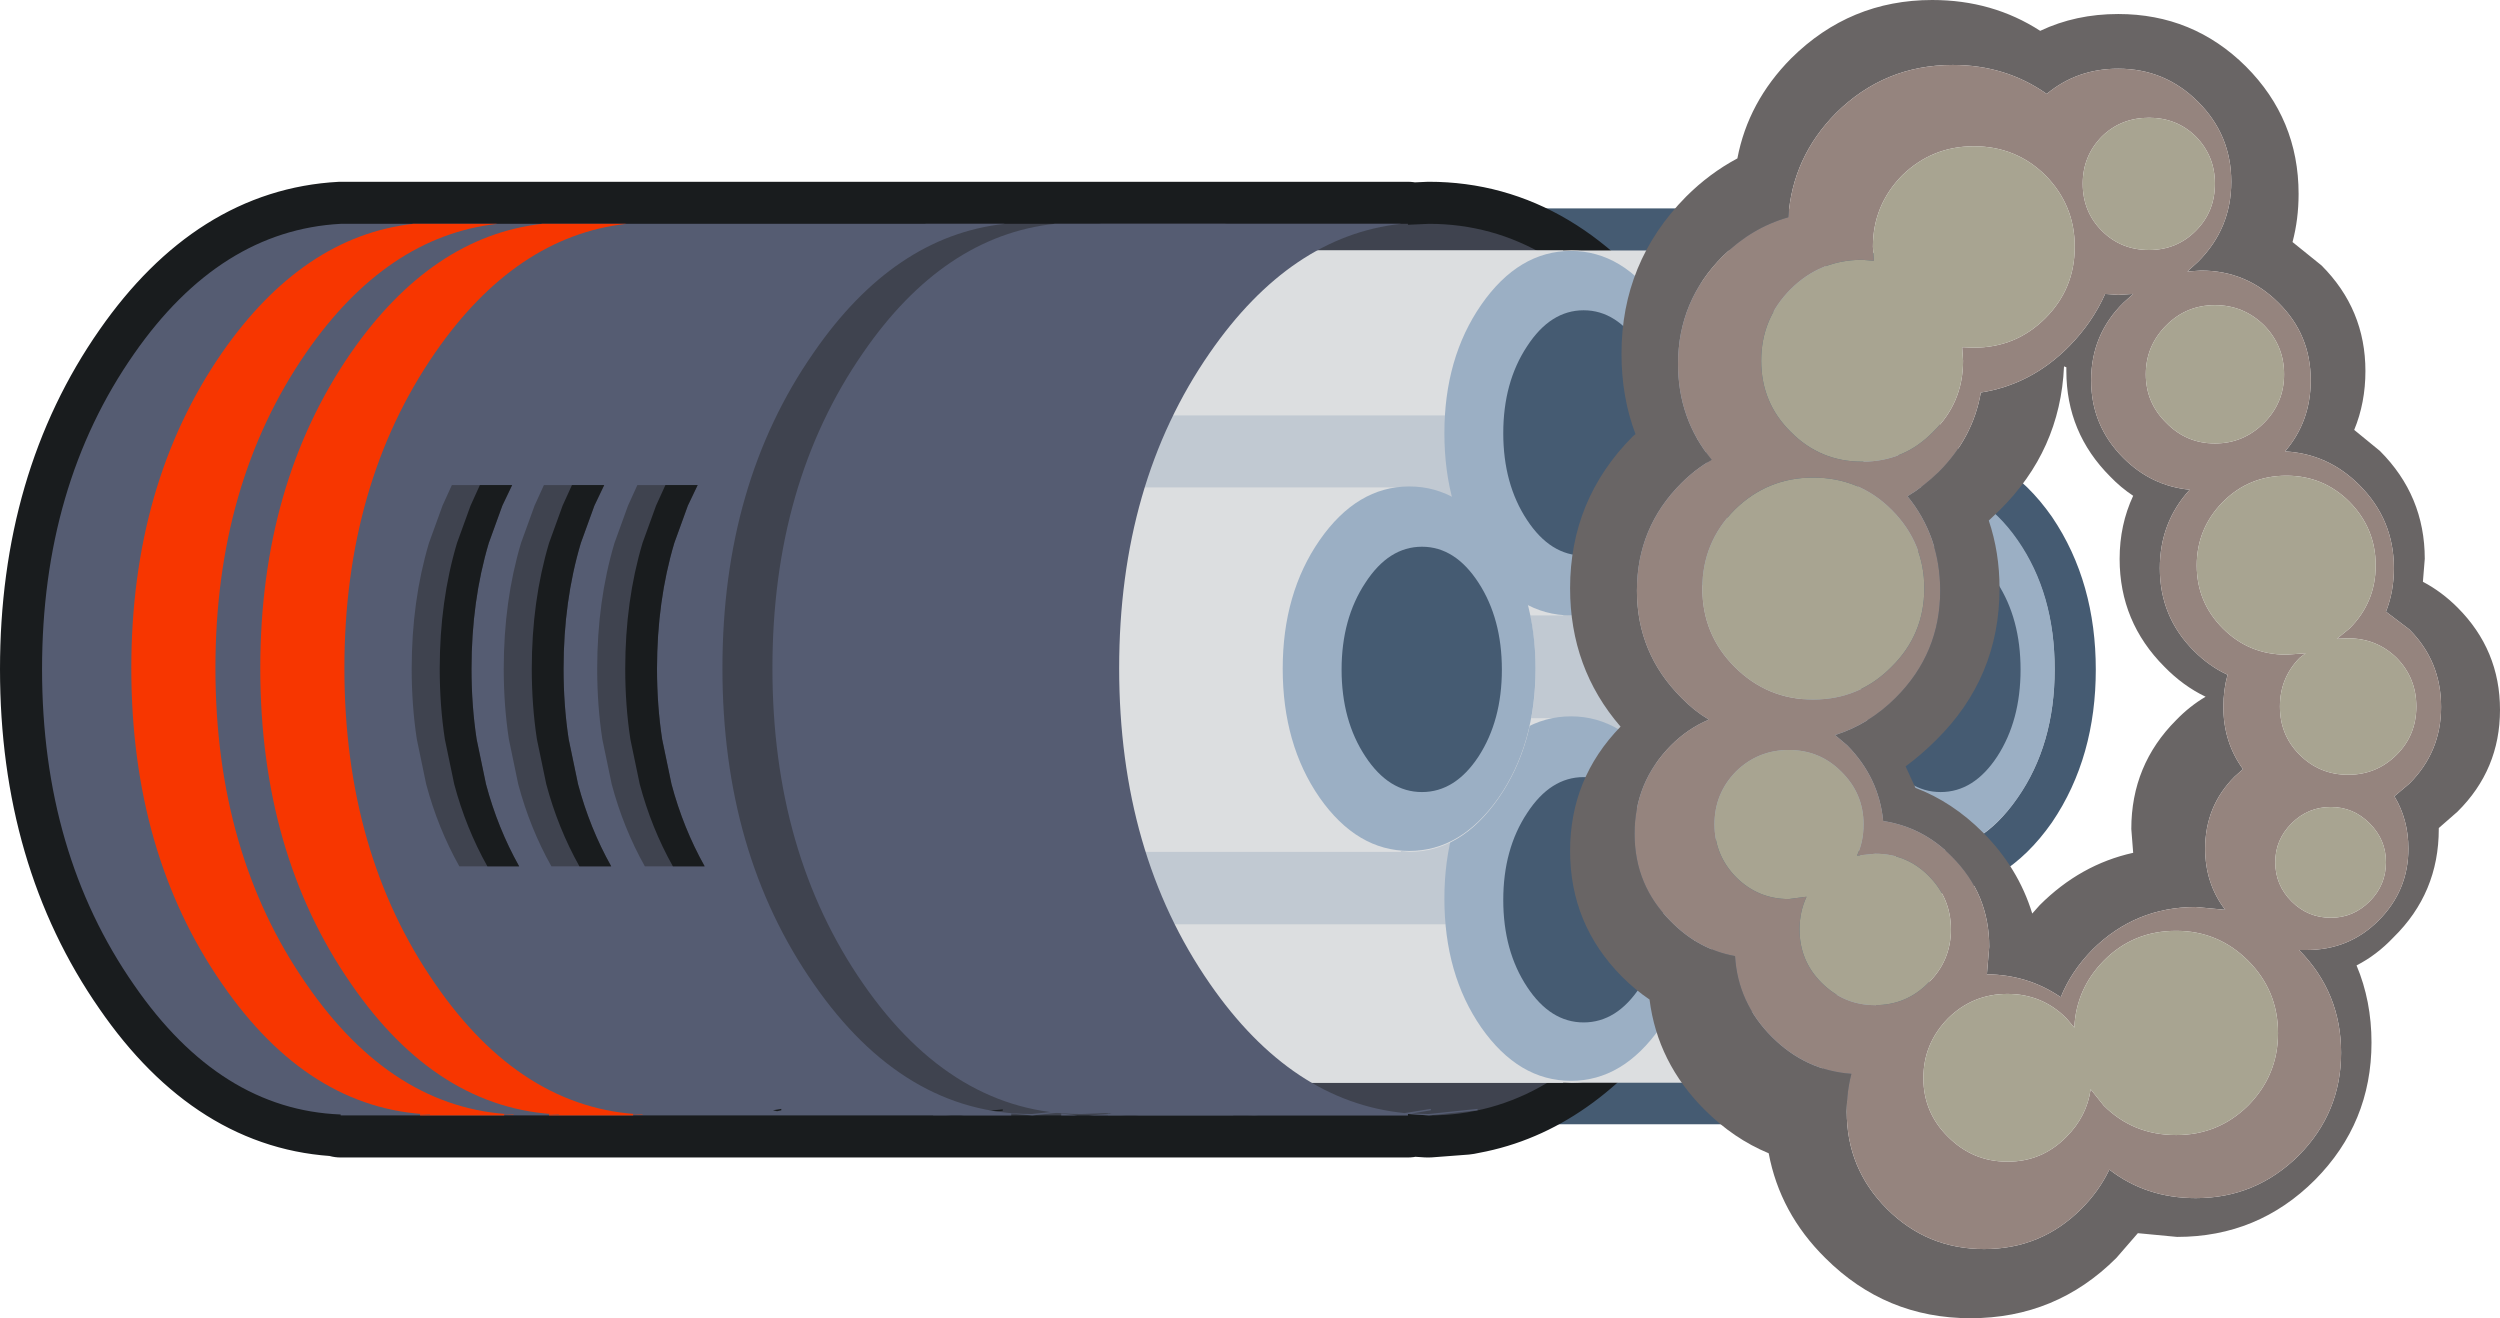<?xml version="1.0" encoding="UTF-8" standalone="no"?>
<svg xmlns:xlink="http://www.w3.org/1999/xlink" height="141.05px" width="267.5px" xmlns="http://www.w3.org/2000/svg">
  <g transform="matrix(1.0, 0.0, 0.0, 1.0, 72.55, 71.05)">
    <path d="M-13.2 -44.25 L116.15 -44.25 116.15 -44.2 117.1 -44.25 Q122.6 -44.25 126.65 -38.5 130.55 -32.75 130.55 -24.7 130.55 -21.65 130.05 -18.9 L132.85 -18.9 132.85 -18.85 133.8 -18.9 Q139.3 -18.9 143.3 -13.2 147.2 -7.45 147.2 0.6 147.2 8.65 143.3 14.4 139.3 20.1 133.8 20.1 L132.85 20.05 132.85 20.1 130.1 20.1 Q130.55 22.55 130.55 25.25 130.55 33.3 126.65 39.05 122.6 44.75 117.1 44.75 L116.15 44.7 116.15 44.75 -13.2 44.75 -13.2 -44.25" fill="#191c1e" fill-rule="evenodd" stroke="none"/>
    <path d="M-13.2 -44.25 L116.15 -44.25 116.15 -44.2 117.1 -44.25 Q122.6 -44.25 126.65 -38.5 130.55 -32.75 130.55 -24.7 130.55 -21.65 130.05 -18.9 L132.85 -18.9 132.85 -18.85 133.8 -18.9 Q139.3 -18.9 143.3 -13.2 147.2 -7.45 147.2 0.6 147.2 8.65 143.3 14.4 139.3 20.1 133.8 20.1 L132.85 20.05 132.85 20.1 130.1 20.1 Q130.55 22.55 130.55 25.25 130.55 33.3 126.65 39.05 122.6 44.75 117.1 44.75 L116.15 44.7 116.15 44.75 -13.2 44.75" fill="none" stroke="#455b72" stroke-linecap="round" stroke-linejoin="round" stroke-width="9.0"/>
    <path d="M34.95 -47.1 L40.3 -47.1 77.35 -47.1 78.1 -47.1 78.1 -47.0 80.35 -47.1 Q93.95 -47.1 103.7 -33.2 113.3 -19.1 113.3 0.55 113.3 20.2 103.7 34.35 95.85 45.55 85.55 47.75 L84.3 48.0 80.35 48.3 80.15 48.3 78.65 48.2 78.2 48.15 78.1 48.15 78.1 48.3 43.9 48.3 42.75 48.3 41.0 48.3 38.6 48.3 37.65 48.3 35.7 48.3 -36.1 48.3 -36.1 48.2 Q-49.0 47.7 -58.2 34.35 -68.05 20.2 -68.05 0.55 -68.05 -19.1 -58.2 -33.2 -49.0 -46.4 -36.1 -47.1 L34.95 -47.1 Q23.1 -45.8 14.5 -33.3 4.8 -19.3 4.8 0.45 4.8 20.2 14.5 34.2 22.6 45.95 33.65 47.8 22.6 45.95 14.5 34.2 4.8 20.2 4.8 0.45 4.8 -19.3 14.5 -33.3 23.1 -45.8 34.95 -47.1 M34.1 47.9 L34.75 47.75 34.75 47.6 33.65 47.8 34.1 47.9 37.85 48.15 40.45 48.05 Q28.5 46.75 19.8 34.2 10.1 20.2 10.1 0.45 10.1 -19.3 19.8 -33.3 28.4 -45.8 40.3 -47.1 28.4 -45.8 19.8 -33.3 10.1 -19.3 10.1 0.45 10.1 20.2 19.8 34.2 28.5 46.75 40.45 48.05 L37.85 48.15 34.1 47.9 M77.35 -47.1 Q65.55 -45.8 56.9 -33.3 47.2 -19.3 47.2 0.45 47.2 20.2 56.9 34.2 65.65 46.85 77.75 48.05 L80.55 47.6 80.55 47.75 78.5 48.1 80.3 48.15 85.55 47.6 85.55 47.75 85.55 47.6 80.3 48.15 78.5 48.1 80.55 47.75 80.55 47.6 77.75 48.05 Q65.65 46.85 56.9 34.2 47.2 20.2 47.2 0.45 47.2 -19.3 56.9 -33.3 65.55 -45.8 77.35 -47.1 M11.05 47.75 L11.05 47.6 10.15 47.75 10.6 47.85 11.05 47.75 M41.0 48.1 L41.0 48.3 41.0 48.1 38.6 48.3 41.0 48.1 41.25 48.1 43.15 48.15 45.7 48.05 46.4 48.1 46.1 48.15 46.0 48.1 46.0 48.15 43.9 48.3 46.0 48.15 46.0 48.1 46.1 48.15 46.4 48.1 45.7 48.05 43.15 48.15 41.25 48.1 41.0 48.1 42.75 48.3 41.0 48.1 M35.7 48.3 L35.7 48.1 37.65 48.3 35.7 48.1 35.7 48.3" fill="#191c1e" fill-rule="evenodd" stroke="none"/>
    <path d="M34.95 -47.1 L40.3 -47.1 77.35 -47.1 78.1 -47.1 78.1 -47.0 80.35 -47.1 Q93.95 -47.1 103.7 -33.2 113.3 -19.1 113.3 0.55 113.3 20.2 103.7 34.35 95.85 45.55 85.55 47.75 L84.3 48.0 80.35 48.3 80.15 48.3 78.65 48.2 78.2 48.15 78.1 48.15 78.1 48.3 43.9 48.3 42.75 48.3 41.0 48.3 38.6 48.3 37.65 48.3 35.7 48.3 -36.1 48.3 -36.1 48.2 Q-49.0 47.7 -58.2 34.35 -68.05 20.2 -68.05 0.55 -68.05 -19.1 -58.2 -33.2 -49.0 -46.4 -36.1 -47.1 L34.95 -47.1 Q23.1 -45.8 14.5 -33.3 4.8 -19.3 4.8 0.45 4.8 20.2 14.5 34.2 22.6 45.95 33.65 47.8 L34.75 47.6 34.75 47.75 34.1 47.9 37.85 48.15 40.45 48.05 Q28.5 46.75 19.8 34.2 10.1 20.2 10.1 0.45 10.1 -19.3 19.8 -33.3 28.4 -45.8 40.3 -47.1 M85.55 47.75 L85.55 47.6 80.3 48.15 78.5 48.1 80.55 47.75 80.55 47.6 77.75 48.05 Q65.65 46.85 56.9 34.2 47.2 20.2 47.2 0.45 47.2 -19.3 56.9 -33.3 65.55 -45.8 77.35 -47.1 M11.05 47.75 L10.6 47.85 10.15 47.75 11.05 47.6 11.05 47.75 M38.6 48.3 L41.0 48.1 41.25 48.1 43.15 48.15 45.7 48.05 46.4 48.1 46.1 48.15 46.0 48.1 46.0 48.15 43.9 48.3 M41.0 48.1 L42.75 48.3 M41.0 48.3 L41.0 48.1 M34.1 47.9 L33.65 47.8 M37.65 48.3 L35.7 48.1 35.7 48.3" fill="none" stroke="#191c1e" stroke-linecap="round" stroke-linejoin="round" stroke-width="9.0"/>
    <path d="M103.7 -33.15 Q113.3 -19.1 113.3 0.6 113.3 20.25 103.7 34.4 93.95 48.3 80.35 48.3 L78.1 48.15 78.1 48.3 48.9 48.3 53.45 47.8 53.45 47.65 48.15 48.2 Q34.45 48.2 24.8 34.2 15.1 20.2 15.1 0.45 15.1 -19.25 24.8 -33.3 33.4 -45.75 45.25 -47.1 L78.1 -47.1 78.1 -47.0 80.35 -47.1 Q93.95 -47.1 103.7 -33.15 M46.0 48.15 L47.95 48.3 46.0 48.3 46.0 48.15" fill="#3f434f" fill-rule="evenodd" stroke="none"/>
    <path d="M-13.2 -44.25 L116.25 -44.25 116.25 -44.2 117.15 -44.25 Q122.7 -44.25 126.7 -38.55 130.65 -32.8 130.65 -24.75 130.65 -16.7 126.7 -10.95 122.7 -5.2 117.15 -5.2 L116.25 -5.3 116.25 -5.2 -13.2 -5.2 -13.2 -44.25" fill="#dcdee0" fill-rule="evenodd" stroke="none"/>
    <path d="M117.15 44.8 L116.25 44.7 116.25 44.8 -13.2 44.8 -13.2 5.8 116.25 5.8 116.25 5.85 117.15 5.8 Q122.7 5.8 126.7 11.5 130.65 17.2 130.65 25.3 130.65 33.35 126.7 39.05 122.7 44.8 117.15 44.8" fill="#dcdee0" fill-rule="evenodd" stroke="none"/>
    <path d="M143.3 -13.2 Q147.3 -7.5 147.3 0.6 147.3 8.65 143.3 14.35 139.35 20.1 133.8 20.1 L132.85 20.0 132.85 20.1 -13.2 20.1 -13.2 -18.9 132.85 -18.9 132.85 -18.85 133.8 -18.9 Q139.35 -18.9 143.3 -13.2" fill="#c1c9d2" fill-rule="evenodd" stroke="none"/>
    <path d="M147.3 0.5 Q147.3 8.6 143.35 14.3 139.35 20.0 133.8 20.0 128.2 20.0 124.2 14.3 120.25 8.6 120.25 0.5 120.25 -7.55 124.2 -13.25 128.2 -19.0 133.8 -19.0 139.35 -19.0 143.35 -13.25 147.3 -7.55 147.3 0.5" fill="#9bafc4" fill-rule="evenodd" stroke="none"/>
    <path d="M143.65 0.6 Q143.65 6.05 141.15 9.9 138.65 13.7 135.1 13.7 131.55 13.7 129.05 9.9 126.5 6.05 126.5 0.6 126.5 -4.85 129.05 -8.7 131.55 -12.55 135.1 -12.55 138.65 -12.55 141.15 -8.7 143.65 -4.85 143.65 0.6" fill="#455b72" fill-rule="evenodd" stroke="none"/>
    <path d="M130.65 25.1 Q130.65 33.2 126.7 38.9 122.7 44.6 117.15 44.6 111.55 44.6 107.55 38.9 103.6 33.2 103.6 25.1 103.6 17.05 107.55 11.35 111.55 5.6 117.15 5.6 122.7 5.6 126.7 11.35 130.65 17.05 130.65 25.1" fill="#9bafc4" fill-rule="evenodd" stroke="none"/>
    <path d="M127.05 25.25 Q127.05 30.7 124.55 34.55 122.05 38.35 118.5 38.35 114.95 38.35 112.45 34.55 109.9 30.7 109.9 25.25 109.9 19.8 112.45 15.95 114.95 12.1 118.5 12.1 122.05 12.1 124.55 15.95 127.05 19.8 127.05 25.25" fill="#455b72" fill-rule="evenodd" stroke="none"/>
    <path d="M130.65 -24.7 Q130.65 -16.6 126.7 -10.9 122.7 -5.2 117.15 -5.2 111.55 -5.2 107.55 -10.9 103.6 -16.6 103.6 -24.7 103.6 -32.75 107.55 -38.45 111.55 -44.2 117.15 -44.2 122.7 -44.2 126.7 -38.45 130.65 -32.75 130.65 -24.7" fill="#9bafc4" fill-rule="evenodd" stroke="none"/>
    <path d="M127.05 -24.7 Q127.05 -19.25 124.55 -15.4 122.05 -11.6 118.5 -11.6 114.95 -11.6 112.45 -15.4 109.9 -19.25 109.9 -24.7 109.9 -30.15 112.45 -34.0 114.95 -37.85 118.5 -37.85 122.05 -37.85 124.55 -34.0 127.05 -30.15 127.05 -24.7" fill="#455b72" fill-rule="evenodd" stroke="none"/>
    <path d="M-34.75 -44.25 L94.7 -44.25 94.7 -44.2 95.6 -44.25 Q101.15 -44.25 105.15 -38.55 109.1 -32.8 109.1 -24.75 109.1 -16.7 105.15 -10.95 101.15 -5.2 95.6 -5.2 L94.7 -5.3 94.7 -5.2 -34.75 -5.2 -34.75 -44.25" fill="#dcdee0" fill-rule="evenodd" stroke="none"/>
    <path d="M95.6 44.8 L94.7 44.7 94.7 44.8 -34.75 44.8 -34.75 5.8 94.7 5.8 94.7 5.85 95.6 5.8 Q101.15 5.8 105.15 11.5 109.1 17.2 109.1 25.3 109.1 33.35 105.15 39.05 101.15 44.8 95.6 44.8" fill="#dcdee0" fill-rule="evenodd" stroke="none"/>
    <path d="M-34.75 -26.6 L85.8 -26.6 85.8 -5.2 -34.75 -5.2 -34.75 -26.6 M85.8 5.75 L85.8 27.85 -34.75 27.85 -34.75 5.75 85.8 5.75" fill="#c1c9d2" fill-rule="evenodd" stroke="none"/>
    <path d="M109.05 25.1 Q109.05 33.2 105.1 38.9 101.1 44.6 95.55 44.6 89.95 44.6 85.95 38.9 82.0 33.2 82.0 25.1 82.0 17.05 85.95 11.35 89.95 5.6 95.55 5.6 101.1 5.6 105.1 11.35 109.05 17.05 109.05 25.1" fill="#9bafc4" fill-rule="evenodd" stroke="none"/>
    <path d="M105.45 25.25 Q105.45 30.7 102.95 34.55 100.45 38.35 96.9 38.35 93.35 38.35 90.85 34.55 88.3 30.7 88.3 25.25 88.3 19.8 90.85 15.95 93.35 12.1 96.9 12.1 100.45 12.1 102.95 15.95 105.45 19.8 105.45 25.25" fill="#455b72" fill-rule="evenodd" stroke="none"/>
    <path d="M87.8 -13.2 Q91.75 -7.5 91.75 0.6 91.75 8.65 87.8 14.35 83.8 20.1 78.25 20.1 L77.35 20.0 77.35 20.1 -34.75 20.1 -34.75 -18.9 77.35 -18.9 77.35 -18.85 78.25 -18.9 Q83.8 -18.9 87.8 -13.2" fill="#dcdee0" fill-rule="evenodd" stroke="none"/>
    <path d="M109.05 -24.7 Q109.05 -16.6 105.1 -10.9 101.1 -5.2 95.55 -5.2 89.95 -5.2 85.95 -10.9 82.0 -16.6 82.0 -24.7 82.0 -32.75 85.95 -38.45 89.95 -44.2 95.55 -44.2 101.1 -44.2 105.1 -38.45 109.05 -32.75 109.05 -24.7" fill="#9bafc4" fill-rule="evenodd" stroke="none"/>
    <path d="M91.75 0.5 Q91.75 8.6 87.8 14.3 83.8 20.0 78.25 20.0 72.65 20.0 68.65 14.3 64.7 8.6 64.7 0.5 64.7 -7.55 68.65 -13.25 72.65 -19.0 78.25 -19.0 83.8 -19.0 87.8 -13.25 91.75 -7.55 91.75 0.5" fill="#9bafc4" fill-rule="evenodd" stroke="none"/>
    <path d="M88.15 0.6 Q88.15 6.05 85.65 9.9 83.15 13.7 79.6 13.7 76.05 13.7 73.55 9.9 71.0 6.05 71.0 0.6 71.0 -4.85 73.55 -8.7 76.05 -12.55 79.6 -12.55 83.15 -12.55 85.65 -8.7 88.15 -4.85 88.15 0.6" fill="#455b72" fill-rule="evenodd" stroke="none"/>
    <path d="M105.45 -24.7 Q105.45 -19.25 102.95 -15.4 100.45 -11.6 96.9 -11.6 93.35 -11.6 90.85 -15.4 88.3 -19.25 88.3 -24.7 88.3 -30.15 90.85 -34.0 93.35 -37.85 96.9 -37.85 100.45 -37.85 102.95 -34.0 105.45 -30.15 105.45 -24.7" fill="#455b72" fill-rule="evenodd" stroke="none"/>
    <path d="M58.65 -47.1 Q46.85 -45.75 38.2 -33.3 28.5 -19.25 28.5 0.45 28.5 20.2 38.2 34.2 47.85 48.2 61.55 48.2 L66.85 47.65 66.85 47.8 61.65 48.3 59.4 48.15 59.4 48.3 30.2 48.3 34.75 47.8 34.75 47.65 29.45 48.2 Q15.75 48.2 6.1 34.2 -3.6 20.2 -3.6 0.45 -3.6 -19.25 6.1 -33.3 14.7 -45.75 26.55 -47.1 L58.65 -47.1 M27.3 48.15 L29.25 48.3 27.3 48.3 27.3 48.15" fill="#3f434f" fill-rule="evenodd" stroke="none"/>
    <path d="M-36.1 -47.1 L34.95 -47.1 Q23.1 -45.8 14.5 -33.3 4.75 -19.3 4.75 0.45 4.75 20.2 14.5 34.2 24.15 48.15 37.85 48.15 L43.1 47.6 43.1 47.75 37.9 48.3 35.65 48.1 35.65 48.3 -36.1 48.3 -36.1 48.2 Q-49.0 47.7 -58.2 34.35 -68.05 20.2 -68.05 0.55 -68.05 -19.1 -58.2 -33.2 -49.0 -46.4 -36.1 -47.1 M11.05 47.6 L10.15 47.75 10.6 47.85 11.05 47.75 11.05 47.6" fill="#555c72" fill-rule="evenodd" stroke="none"/>
    <path d="M-5.55 -47.1 Q-17.4 -45.75 -26.0 -33.3 -35.7 -19.25 -35.7 0.45 -35.7 20.2 -26.0 34.2 -16.75 47.65 -3.8 48.2 L-3.8 48.25 -4.8 48.15 -4.8 48.3 -13.8 48.3 -13.8 48.15 -12.75 48.25 -12.75 48.2 Q-25.75 47.65 -35.0 34.2 -44.7 20.2 -44.7 0.45 -44.7 -19.25 -35.0 -33.3 -26.35 -45.75 -14.55 -47.1 L-5.55 -47.1" fill="#f73600" fill-rule="evenodd" stroke="none"/>
    <path d="M-19.35 -47.1 Q-31.2 -45.75 -39.8 -33.3 -49.5 -19.25 -49.5 0.45 -49.5 20.2 -39.8 34.2 -30.55 47.65 -17.6 48.2 L-17.6 48.25 -18.6 48.15 -18.6 48.3 -27.6 48.3 -27.6 48.15 -26.55 48.25 -26.55 48.2 Q-39.55 47.65 -48.8 34.2 -58.5 20.2 -58.5 0.45 -58.5 -19.25 -48.8 -33.3 -40.15 -45.75 -28.35 -47.1 L-19.35 -47.1" fill="#f73600" fill-rule="evenodd" stroke="none"/>
    <path d="M10.1 0.45 Q10.1 -19.3 19.8 -33.3 28.4 -45.8 40.3 -47.1 L77.35 -47.1 Q65.55 -45.8 56.9 -33.3 47.2 -19.3 47.2 0.45 47.2 20.2 56.9 34.2 65.65 46.85 77.75 48.05 L80.55 47.6 80.55 47.75 78.5 48.1 80.3 48.15 85.55 47.6 85.55 47.75 80.35 48.3 78.2 48.15 78.1 48.15 78.1 48.3 43.9 48.3 46.0 48.15 46.0 48.1 46.1 48.15 46.4 48.1 45.7 48.05 43.15 48.15 Q29.45 48.15 19.8 34.2 10.1 20.2 10.1 0.45 M41.0 48.3 L41.0 48.1 42.75 48.3 41.0 48.3" fill="#555c72" fill-rule="evenodd" stroke="none"/>
    <path d="M-7.9 -19.15 L-8.95 -16.95 -10.4 -12.95 Q-12.25 -6.75 -12.25 0.5 -12.25 4.45 -11.7 8.05 L-10.7 12.85 Q-9.45 17.55 -7.15 21.65 L-13.55 21.65 Q-15.85 17.55 -17.1 12.85 L-18.1 8.05 Q-18.65 4.45 -18.65 0.5 -18.65 -6.75 -16.8 -12.95 L-15.35 -16.95 -14.35 -19.15 -7.9 -19.15 M-25.2 -16.95 L-24.2 -19.15 -17.75 -19.15 -18.8 -16.95 -20.25 -12.95 Q-22.1 -6.75 -22.1 0.5 -22.1 4.45 -21.55 8.05 L-20.55 12.85 Q-19.3 17.55 -17.0 21.65 L-23.4 21.65 Q-25.7 17.55 -26.95 12.85 L-27.95 8.05 Q-28.5 4.45 -28.5 0.5 -28.5 -6.75 -26.65 -12.95 L-25.2 -16.95 M2.1 -19.15 L1.05 -16.95 -0.4 -12.95 Q-2.25 -6.75 -2.25 0.5 -2.25 4.45 -1.7 8.05 L-0.7 12.85 Q0.55 17.55 2.85 21.65 L-3.55 21.65 Q-5.85 17.55 -7.1 12.85 L-8.1 8.05 Q-8.65 4.45 -8.65 0.5 -8.65 -6.75 -6.8 -12.95 L-5.35 -16.95 -4.35 -19.15 2.1 -19.15" fill="#3f434f" fill-rule="evenodd" stroke="none"/>
    <path d="M-7.9 -19.15 L-8.95 -16.95 -10.4 -12.95 Q-12.25 -6.75 -12.25 0.5 -12.25 4.45 -11.7 8.05 L-10.7 12.85 Q-9.45 17.55 -7.15 21.65 L-10.55 21.65 Q-12.85 17.55 -14.1 12.85 L-15.1 8.05 Q-15.65 4.45 -15.65 0.5 -15.65 -6.75 -13.8 -12.95 L-12.35 -16.95 -11.35 -19.15 -7.9 -19.15 M-22.2 -16.95 L-21.2 -19.15 -17.75 -19.15 -18.8 -16.95 -20.25 -12.95 Q-22.1 -6.75 -22.1 0.5 -22.1 4.45 -21.55 8.05 L-20.55 12.85 Q-19.3 17.55 -17.0 21.65 L-20.4 21.65 Q-22.7 17.55 -23.95 12.85 L-24.95 8.05 Q-25.5 4.45 -25.5 0.5 -25.5 -6.75 -23.65 -12.95 L-22.2 -16.95 M2.1 -19.15 L1.05 -16.95 -0.4 -12.95 Q-2.25 -6.75 -2.25 0.5 -2.25 4.45 -1.7 8.05 L-0.7 12.85 Q0.55 17.55 2.85 21.65 L-0.55 21.65 Q-2.85 17.55 -4.1 12.85 L-5.1 8.05 Q-5.65 4.45 -5.65 0.5 -5.65 -6.75 -3.8 -12.95 L-2.35 -16.95 -1.35 -19.15 2.1 -19.15" fill="#191c1e" fill-rule="evenodd" stroke="none"/>
    <path d="M111.8 -43.65 Q107.0 -38.85 107.0 -32.1 107.0 -26.25 110.6 -21.85 108.85 -20.85 107.35 -19.35 102.6 -14.6 102.6 -7.85 102.6 -1.15 107.35 3.6 108.7 5.0 110.3 5.95 108.05 6.9 106.25 8.7 102.35 12.65 102.35 18.15 102.35 23.7 106.25 27.55 109.2 30.55 113.1 31.25 113.4 36.25 117.05 39.9 120.65 43.5 125.55 43.85 125.05 45.75 125.05 47.9 125.05 54.0 129.35 58.3 133.65 62.6 139.75 62.6 145.85 62.6 150.15 58.3 152.05 56.4 153.15 54.1 157.1 57.15 162.4 57.15 168.8 57.15 173.4 52.6 177.95 48.0 177.95 41.6 177.95 35.15 173.45 30.6 L174.25 30.6 Q178.8 30.6 181.95 27.45 185.15 24.25 185.15 19.75 185.15 16.65 183.65 14.15 L185.25 12.8 Q188.65 9.4 188.65 4.6 188.65 -0.3 185.25 -3.7 L182.75 -5.6 Q183.6 -7.75 183.6 -10.25 183.6 -15.45 179.9 -19.15 176.55 -22.5 171.95 -22.75 174.7 -25.95 174.7 -30.35 174.7 -35.25 171.25 -38.65 167.8 -42.1 162.95 -42.1 L161.5 -42.0 162.65 -43.05 Q166.2 -46.6 166.2 -51.6 166.2 -56.6 162.65 -60.15 159.1 -63.7 154.1 -63.7 149.7 -63.7 146.45 -61.0 142.05 -64.1 136.4 -64.1 129.1 -64.1 123.9 -58.95 119.25 -54.25 118.8 -47.8 114.9 -46.7 111.8 -43.65 M107.85 -50.0 Q110.35 -52.5 113.35 -54.1 114.5 -60.15 119.1 -64.8 125.4 -71.05 134.2 -71.05 140.65 -71.05 145.75 -67.75 149.55 -69.55 154.1 -69.55 162.1 -69.55 167.75 -63.95 173.4 -58.3 173.4 -50.3 173.4 -47.6 172.75 -45.15 L175.85 -42.65 Q180.55 -37.95 180.55 -31.35 180.55 -27.95 179.35 -25.05 L182.1 -22.8 Q186.9 -18.0 186.9 -11.25 L186.7 -8.8 Q188.7 -7.75 190.4 -6.05 194.95 -1.5 194.95 4.9 194.95 11.3 190.4 15.8 L188.4 17.55 188.4 17.65 Q188.4 24.5 183.55 29.25 181.75 31.15 179.6 32.25 181.2 36.05 181.2 40.5 181.2 49.1 175.15 55.2 169.05 61.3 160.4 61.3 L156.2 60.9 153.9 63.55 Q147.45 70.0 138.3 70.0 129.2 70.0 122.75 63.55 117.9 58.75 116.7 52.35 112.95 50.8 109.85 47.7 104.8 42.65 103.95 35.9 102.4 34.85 101.0 33.45 95.45 27.85 95.45 20.0 95.45 12.25 100.85 6.7 95.45 0.45 95.45 -8.1 95.45 -17.6 102.15 -24.35 L102.45 -24.6 Q100.95 -28.55 100.95 -33.2 100.95 -43.0 107.85 -50.0 M131.55 -17.95 Q133.3 -19.0 134.9 -20.55 138.55 -24.2 139.4 -29.05 144.8 -29.9 148.85 -34.0 151.35 -36.55 152.7 -39.6 L154.1 -39.5 155.7 -39.6 154.65 -38.65 Q151.2 -35.25 151.2 -30.35 151.2 -25.5 154.65 -22.05 157.65 -19.05 161.75 -18.65 158.55 -15.15 158.55 -10.25 158.55 -5.05 162.2 -1.4 163.85 0.25 165.8 1.15 165.35 2.75 165.35 4.6 165.35 8.35 167.45 11.25 L166.55 12.05 Q163.4 15.2 163.4 19.75 163.4 23.5 165.55 26.3 L162.4 26.0 Q155.95 26.0 151.35 30.55 149.05 32.9 147.95 35.65 144.45 33.25 140.05 33.2 L140.3 30.25 Q140.3 24.6 136.3 20.6 133.2 17.45 128.95 16.8 128.5 12.15 125.1 8.7 L123.8 7.6 Q127.45 6.45 130.3 3.6 135.05 -1.15 135.05 -7.85 135.05 -13.65 131.55 -17.95 M148.55 -31.35 L148.55 -31.75 148.3 -31.85 Q147.9 -22.85 141.4 -16.45 L140.25 -15.35 Q141.4 -11.95 141.4 -8.1 141.4 1.45 134.6 8.15 133.05 9.7 131.35 10.95 L132.4 13.25 Q136.35 14.75 139.6 18.0 143.4 21.8 144.9 26.7 L145.7 25.8 Q150.05 21.45 155.7 20.2 L155.5 17.65 Q155.5 10.8 160.3 6.0 161.75 4.5 163.45 3.5 161.05 2.35 159.05 0.3 154.25 -4.5 154.25 -11.25 154.25 -14.9 155.7 -18.0 154.35 -18.9 153.25 -20.05 148.55 -24.75 148.55 -31.35" fill="#696565" fill-rule="evenodd" stroke="none"/>
    <path d="M127.85 -44.65 L127.95 -43.15 126.7 -43.25 Q122.2 -43.25 119.05 -40.1 115.9 -36.95 115.9 -32.45 115.9 -27.95 119.05 -24.85 122.2 -21.65 126.7 -21.65 131.2 -21.65 134.3 -24.85 137.5 -27.95 137.5 -32.45 L137.4 -33.9 138.65 -33.85 Q143.15 -33.85 146.3 -37.0 149.45 -40.15 149.45 -44.65 149.45 -49.1 146.3 -52.3 143.15 -55.4 138.65 -55.4 134.2 -55.4 131.0 -52.3 127.85 -49.1 127.85 -44.65 M111.8 -43.65 Q114.9 -46.7 118.8 -47.8 119.25 -54.25 123.9 -58.95 129.1 -64.1 136.4 -64.1 142.05 -64.1 146.45 -61.0 149.7 -63.7 154.1 -63.7 159.1 -63.7 162.65 -60.15 166.2 -56.6 166.2 -51.6 166.2 -46.6 162.65 -43.05 L161.5 -42.0 162.95 -42.1 Q167.8 -42.1 171.25 -38.65 174.7 -35.25 174.7 -30.35 174.7 -25.95 171.95 -22.75 176.55 -22.5 179.9 -19.15 183.6 -15.45 183.6 -10.25 183.6 -7.75 182.75 -5.6 L185.25 -3.7 Q188.65 -0.3 188.65 4.6 188.65 9.4 185.25 12.8 L183.65 14.15 Q185.15 16.65 185.15 19.75 185.15 24.25 181.95 27.45 178.8 30.6 174.25 30.6 L173.45 30.6 Q177.95 35.15 177.95 41.6 177.95 48.0 173.4 52.6 168.8 57.15 162.4 57.15 157.1 57.15 153.15 54.1 152.05 56.4 150.15 58.3 145.85 62.6 139.75 62.6 133.65 62.6 129.35 58.3 125.05 54.0 125.05 47.9 125.05 45.75 125.55 43.85 120.65 43.5 117.05 39.9 113.4 36.25 113.1 31.25 109.2 30.55 106.25 27.55 102.35 23.7 102.35 18.15 102.35 12.65 106.25 8.7 108.05 6.9 110.3 5.95 108.7 5.0 107.35 3.6 102.6 -1.15 102.6 -7.85 102.6 -14.6 107.35 -19.35 108.85 -20.85 110.6 -21.85 107.0 -26.25 107.0 -32.1 107.0 -38.85 111.8 -43.65 M113.05 0.3 Q116.55 3.8 121.45 3.8 126.4 3.8 129.85 0.3 133.35 -3.15 133.35 -8.1 133.35 -13.0 129.85 -16.5 126.4 -19.95 121.45 -19.95 116.55 -19.95 113.05 -16.5 109.6 -13.0 109.6 -8.1 109.6 -3.15 113.05 0.3 M131.55 -17.95 Q135.05 -13.65 135.05 -7.85 135.05 -1.15 130.3 3.6 127.45 6.45 123.8 7.6 L125.1 8.7 Q128.5 12.15 128.95 16.8 133.2 17.45 136.3 20.6 140.3 24.6 140.3 30.25 L140.05 33.2 Q144.45 33.25 147.95 35.65 149.05 32.9 151.35 30.55 155.95 26.0 162.4 26.0 L165.55 26.3 Q163.4 23.5 163.4 19.75 163.4 15.2 166.55 12.05 L167.45 11.25 Q165.35 8.35 165.35 4.6 165.35 2.75 165.8 1.15 163.85 0.25 162.2 -1.4 158.55 -5.05 158.55 -10.25 158.55 -15.15 161.75 -18.65 157.65 -19.05 154.65 -22.05 151.2 -25.5 151.2 -30.35 151.2 -35.25 154.65 -38.65 L155.7 -39.6 154.1 -39.5 152.7 -39.6 Q151.35 -36.55 148.85 -34.0 144.8 -29.9 139.4 -29.05 138.55 -24.2 134.9 -20.55 133.3 -19.0 131.55 -17.95 M150.3 -51.4 Q150.3 -48.4 152.35 -46.35 154.4 -44.3 157.4 -44.3 160.35 -44.3 162.4 -46.35 164.45 -48.4 164.45 -51.4 164.45 -54.35 162.4 -56.45 160.35 -58.45 157.4 -58.45 154.4 -58.45 152.35 -56.45 150.3 -54.35 150.3 -51.4 M159.25 -25.8 Q161.4 -23.6 164.45 -23.6 167.5 -23.6 169.7 -25.8 171.85 -27.95 171.85 -31.0 171.85 -34.05 169.7 -36.25 167.5 -38.4 164.45 -38.4 161.4 -38.4 159.25 -36.25 157.05 -34.05 157.05 -31.0 157.05 -27.95 159.25 -25.8 M162.5 -10.55 Q162.5 -6.6 165.3 -3.8 168.1 -1.0 172.1 -1.0 L174.15 -1.15 173.5 -0.65 Q171.4 1.5 171.4 4.55 171.4 7.6 173.5 9.7 175.65 11.85 178.7 11.85 181.75 11.85 183.9 9.7 186.0 7.6 186.0 4.55 186.0 1.5 183.9 -0.65 181.75 -2.75 178.7 -2.75 L177.5 -2.7 178.85 -3.8 Q181.65 -6.6 181.65 -10.55 181.65 -14.5 178.85 -17.35 176.05 -20.15 172.1 -20.15 168.1 -20.15 165.3 -17.35 162.5 -14.5 162.5 -10.55 M172.65 17.05 Q170.9 18.8 170.9 21.2 170.9 23.65 172.65 25.4 174.4 27.15 176.85 27.15 179.25 27.15 181.0 25.4 182.75 23.65 182.75 21.2 182.75 18.8 181.0 17.05 179.25 15.3 176.85 15.3 174.4 15.3 172.65 17.05 M148.55 37.9 Q145.95 35.3 142.25 35.3 138.55 35.3 135.9 37.9 133.25 40.6 133.25 44.3 133.25 48.0 135.9 50.6 138.55 53.25 142.25 53.25 145.95 53.25 148.55 50.6 150.75 48.4 151.15 45.5 L152.55 47.25 Q155.7 50.4 160.3 50.4 164.8 50.4 168.0 47.25 171.2 44.0 171.2 39.5 171.2 34.95 168.0 31.75 164.8 28.55 160.3 28.55 155.7 28.55 152.55 31.75 149.6 34.75 149.4 38.9 L148.55 37.9 M118.85 9.2 Q115.55 9.2 113.2 11.5 110.9 13.85 110.9 17.15 110.9 20.45 113.2 22.8 115.55 25.15 118.85 25.15 L120.75 24.9 Q120.0 26.5 120.0 28.4 120.0 31.75 122.35 34.1 124.75 36.5 128.1 36.5 131.45 36.5 133.8 34.1 136.2 31.75 136.2 28.4 136.2 25.05 133.8 22.65 131.45 20.3 128.1 20.3 L126.15 20.5 Q126.85 19.0 126.85 17.15 126.85 13.85 124.45 11.5 122.15 9.2 118.85 9.2" fill="#95847e" fill-rule="evenodd" stroke="none"/>
    <path d="M127.85 -44.65 Q127.85 -49.1 131.0 -52.3 134.2 -55.4 138.65 -55.4 143.15 -55.4 146.3 -52.3 149.45 -49.1 149.45 -44.65 149.45 -40.15 146.3 -37.0 143.15 -33.85 138.65 -33.85 L137.4 -33.9 137.5 -32.45 Q137.5 -27.95 134.3 -24.85 131.2 -21.65 126.7 -21.65 122.2 -21.65 119.05 -24.85 115.9 -27.95 115.9 -32.45 115.9 -36.95 119.05 -40.1 122.2 -43.25 126.7 -43.25 L127.95 -43.15 127.85 -44.65 M113.05 0.3 Q109.6 -3.15 109.6 -8.1 109.6 -13.0 113.05 -16.5 116.55 -19.95 121.45 -19.95 126.4 -19.95 129.85 -16.5 133.35 -13.0 133.35 -8.1 133.35 -3.15 129.85 0.3 126.4 3.8 121.45 3.8 116.55 3.8 113.05 0.3 M159.25 -25.8 Q157.05 -27.95 157.05 -31.0 157.05 -34.05 159.25 -36.25 161.4 -38.4 164.45 -38.4 167.5 -38.4 169.7 -36.25 171.85 -34.05 171.85 -31.0 171.85 -27.95 169.7 -25.8 167.5 -23.6 164.45 -23.6 161.4 -23.6 159.25 -25.8 M150.3 -51.4 Q150.3 -54.35 152.35 -56.45 154.4 -58.45 157.4 -58.45 160.35 -58.45 162.4 -56.45 164.45 -54.35 164.45 -51.4 164.45 -48.4 162.4 -46.35 160.35 -44.3 157.4 -44.3 154.4 -44.3 152.35 -46.35 150.3 -48.4 150.3 -51.4 M118.85 9.2 Q122.15 9.2 124.45 11.5 126.85 13.85 126.85 17.15 126.85 19.0 126.15 20.5 L128.1 20.3 Q131.45 20.3 133.8 22.65 136.2 25.05 136.2 28.4 136.2 31.75 133.8 34.1 131.45 36.5 128.1 36.5 124.75 36.5 122.35 34.1 120.0 31.75 120.0 28.4 120.0 26.5 120.75 24.9 L118.85 25.15 Q115.55 25.15 113.2 22.8 110.9 20.45 110.9 17.15 110.9 13.85 113.2 11.5 115.55 9.2 118.85 9.2 M148.55 37.9 L149.4 38.9 Q149.6 34.75 152.55 31.75 155.7 28.55 160.3 28.55 164.8 28.55 168.0 31.75 171.2 34.95 171.2 39.5 171.2 44.0 168.0 47.25 164.8 50.4 160.3 50.4 155.7 50.4 152.55 47.25 L151.15 45.5 Q150.75 48.4 148.55 50.6 145.95 53.25 142.25 53.25 138.55 53.25 135.9 50.6 133.25 48.0 133.25 44.3 133.25 40.6 135.9 37.9 138.55 35.3 142.25 35.3 145.95 35.3 148.55 37.9 M172.65 17.05 Q174.4 15.3 176.85 15.3 179.25 15.3 181.0 17.05 182.75 18.8 182.75 21.2 182.75 23.65 181.0 25.4 179.25 27.15 176.85 27.15 174.4 27.15 172.65 25.4 170.9 23.65 170.9 21.2 170.9 18.8 172.65 17.05 M162.5 -10.55 Q162.5 -14.5 165.3 -17.35 168.1 -20.15 172.1 -20.15 176.05 -20.15 178.85 -17.35 181.65 -14.5 181.65 -10.55 181.65 -6.6 178.85 -3.8 L177.5 -2.7 178.7 -2.75 Q181.75 -2.75 183.9 -0.65 186.0 1.5 186.0 4.55 186.0 7.6 183.9 9.7 181.75 11.85 178.7 11.85 175.65 11.85 173.5 9.7 171.4 7.6 171.4 4.55 171.4 1.5 173.5 -0.65 L174.15 -1.15 172.1 -1.0 Q168.1 -1.0 165.3 -3.8 162.5 -6.6 162.5 -10.55" fill="#a8a491" fill-rule="evenodd" stroke="none"/>
  </g>
</svg>
